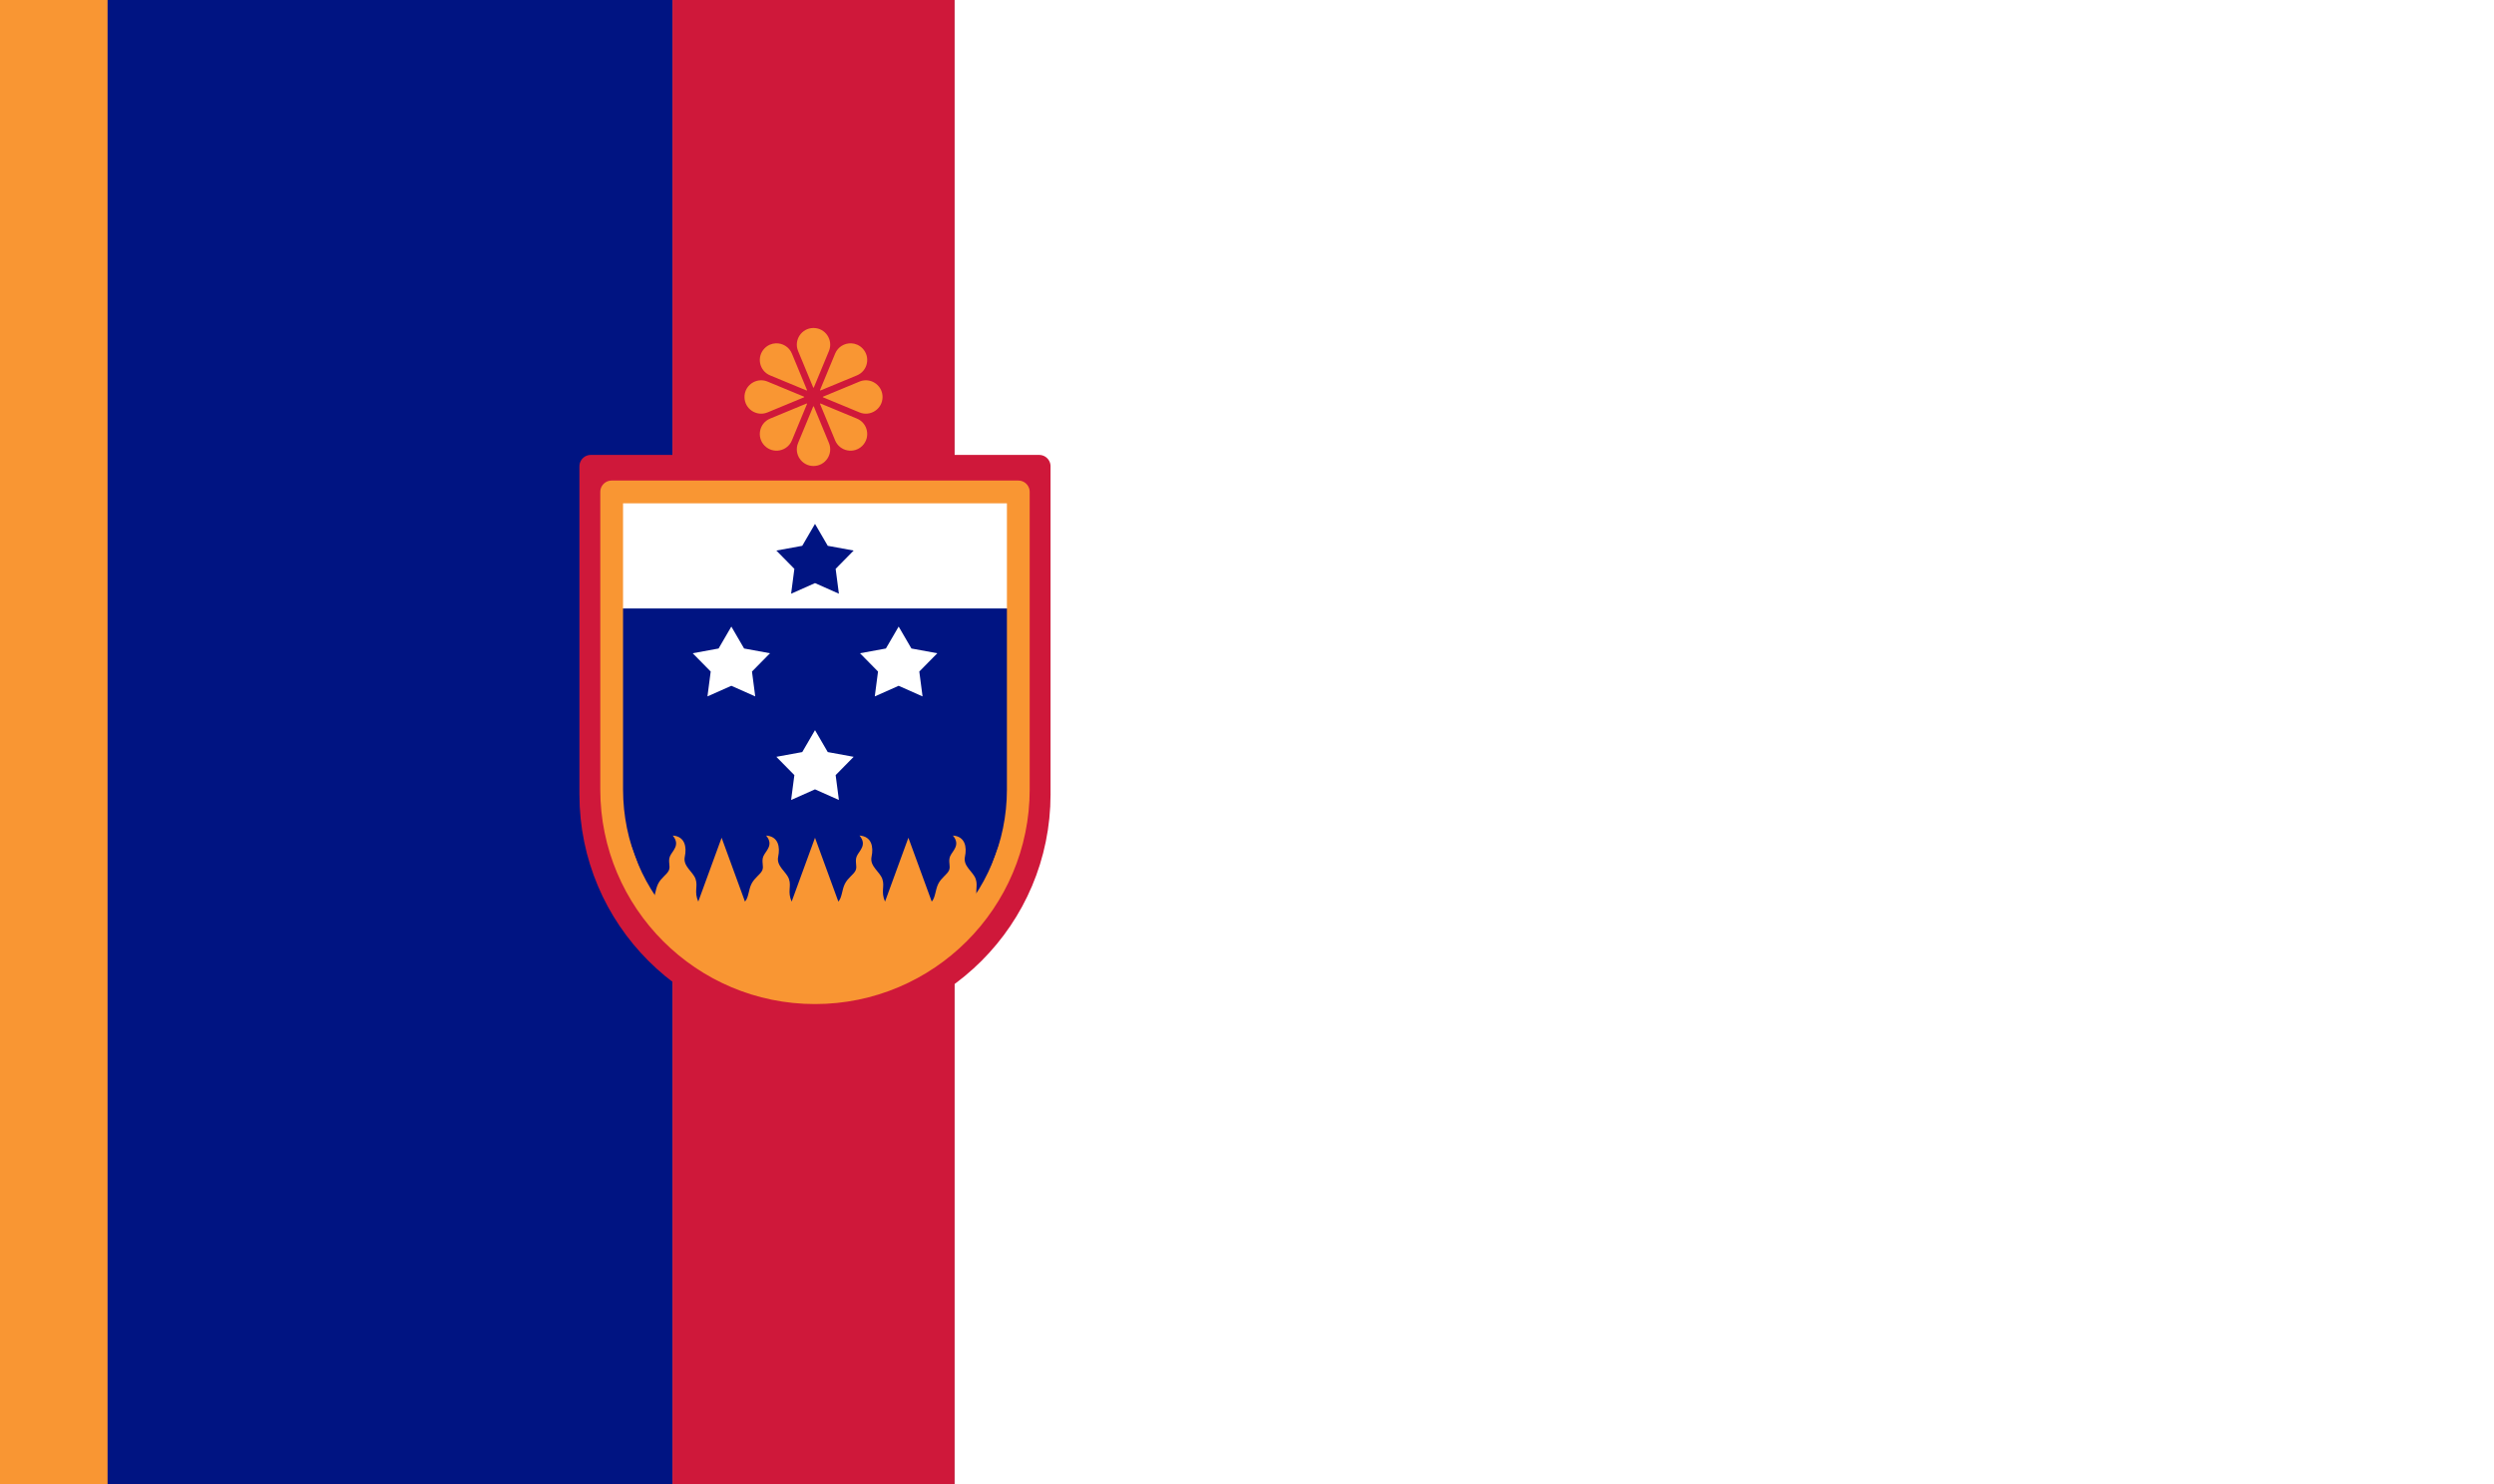 <?xml version="1.0" encoding="UTF-8"?>
<!-- Generated by Pixelmator Pro 3.5.6 -->
<svg width="1680" height="1000" viewBox="0 0 1680 1000" xmlns="http://www.w3.org/2000/svg" xmlns:xlink="http://www.w3.org/1999/xlink">
    <rect x="0" y="0" width="1680" height="1000" fill="#808080" stroke="none"/>
    <g id="Group">
        <path id="Path-copy-2" fill="#001482" stroke="none" d="M 72 1000 L 453 1000 L 453 0 L 72 0 L 72 1000 Z"/>
        <path id="Path-copy-4" fill="#ffffff" stroke="none" d="M 643 1000 L 1680 1000 L 1680 0 L 643 0 L 643 1000 Z"/>
        <path id="Path-copy-3" fill="#cf183a" stroke="none" d="M 453 0 L 453 1000 L 643 1000 L 643 0 L 453 0 Z"/>
        <path id="Path" fill="#f99633" stroke="none" d="M -0.342 1000 L 72.453 1000 L 72.453 0 L -0.342 0 L -0.342 1000 Z"/>
        <g id="g1">
            <path id="path1" fill="#cf183a" stroke="#cf183a" stroke-width="15.342" stroke-linecap="round" stroke-linejoin="round" d="M 700 314.198 L 397.974 314.198 L 397.974 534.622 C 397.98 534.819 397.974 535.023 397.974 535.221 C 397.974 618.623 465.586 686.234 548.987 686.234 C 632.389 686.234 700 618.623 700 535.221 C 700 535.017 699.994 534.819 699.994 534.622 L 699.994 314.198 L 700 314.198 Z"/>
            <path id="Path-copy-5" fill="#001482" stroke="none" d="M 685.948 331.458 L 412.027 331.458 L 412.027 531.37 C 412.032 531.549 412.027 531.734 412.027 531.914 C 412.027 607.555 473.346 668.875 548.987 668.875 C 624.628 668.875 685.948 607.555 685.948 531.914 C 685.948 531.729 685.943 531.549 685.943 531.37 L 685.943 331.458 L 685.948 331.458 Z"/>
            <mask id="mask1" maskUnits="userSpaceOnUse" maskContentUnits="userSpaceOnUse" mask-type="alpha">
                <path id="path2" fill="#001482" stroke="none" d="M 685.948 331.458 L 412.027 331.458 L 412.027 531.37 C 412.032 531.549 412.027 531.734 412.027 531.914 C 412.027 607.555 473.346 668.875 548.987 668.875 C 624.628 668.875 685.948 607.555 685.948 531.914 C 685.948 531.729 685.943 531.549 685.943 531.37 L 685.943 331.458 L 685.948 331.458 Z"/>
            </mask>
            <g id="g2" mask="url(#mask1)">
                <path id="path880-copy" fill="#f99633" fill-rule="evenodd" stroke="none" d="M 453.161 563 C 458.549 569.405 452.882 573.295 451.342 576.885 C 449.802 580.475 451.819 583.611 450.569 586.429 C 449.319 589.247 445.354 591.407 443.298 595.562 C 441.241 599.717 441.476 604.672 438.914 607.503 L 423.187 564.479 L 408.75 603.975 L 410.429 666.429 C 412.66 749.399 474.679 805 549 805 C 623.321 805 685.34 749.399 687.571 666.429 C 688.324 638.398 688.506 631.667 689.25 603.975 L 674.813 564.479 L 659.086 607.503 C 656.087 600.734 659.036 597.352 657.253 592.267 C 655.469 587.183 648.617 583.71 650.006 577.242 C 651.395 570.774 650.171 563.585 641.88 563 C 647.268 569.405 641.601 573.295 640.061 576.885 C 638.521 580.475 640.539 583.611 639.289 586.429 C 638.039 589.247 634.074 591.407 632.018 595.562 C 629.961 599.717 630.196 604.672 627.634 607.503 L 611.907 564.479 L 596.18 607.503 C 593.18 600.734 596.13 597.352 594.347 592.267 C 592.563 587.183 585.71 583.71 587.099 577.242 C 588.488 570.774 587.265 563.585 578.974 563 C 584.362 569.405 578.695 573.295 577.155 576.885 C 575.615 580.475 577.632 583.611 576.382 586.429 C 575.132 589.247 571.167 591.407 569.111 595.562 C 567.054 599.717 567.289 604.672 564.727 607.503 L 549 564.479 L 533.273 607.503 C 530.274 600.734 533.223 597.352 531.44 592.267 C 529.656 587.183 522.803 583.71 524.192 577.242 C 525.581 570.774 524.358 563.585 516.067 563 C 521.455 569.405 515.788 573.295 514.248 576.885 C 512.708 580.475 514.726 583.611 513.476 586.429 C 512.226 589.247 508.26 591.407 506.204 595.562 C 504.147 599.717 504.383 604.672 501.821 607.503 L 486.093 564.479 L 470.366 607.503 C 467.367 600.734 470.316 597.352 468.533 592.267 C 466.749 587.183 459.897 583.71 461.286 577.242 C 462.675 570.774 461.452 563.585 453.161 563 Z"/>
                <path id="Rectangle" fill="#ffffff" fill-rule="evenodd" stroke="none" d="M 362 410 L 736 410 L 736 331 L 362 331 Z"/>
            </g>
            <g id="Group-copy-10">
                <path id="Star-copy" fill="#ffffff" fill-rule="evenodd" stroke="none" d="M 492.645 422.193 L 484.053 436.969 L 466.606 440.166 L 478.743 452.494 L 476.552 469.246 L 492.645 462.09 L 508.738 469.246 L 506.547 452.494 L 518.684 440.166 L 501.237 436.969 Z"/>
                <path id="Star-copy-2" fill="#ffffff" fill-rule="evenodd" stroke="none" d="M 605.355 422.193 L 596.763 436.969 L 579.316 440.166 L 591.453 452.494 L 589.262 469.246 L 605.355 462.09 L 621.448 469.246 L 619.257 452.494 L 631.394 440.166 L 613.947 436.969 Z"/>
                <path id="Star-copy-3" fill="#ffffff" fill-rule="evenodd" stroke="none" d="M 549 491.98 L 540.408 506.756 L 522.961 509.952 L 535.098 522.281 L 532.907 539.033 L 549 531.876 L 565.093 539.033 L 562.902 522.281 L 575.039 509.952 L 557.592 506.756 Z"/>
                <path id="Star-copy-4" fill="#001482" fill-rule="evenodd" stroke="none" d="M 549 353 L 540.408 367.776 L 522.961 370.972 L 535.098 383.301 L 532.907 400.052 L 549 392.896 L 565.093 400.052 L 562.902 383.301 L 575.039 370.972 L 557.592 367.776 Z"/>
            </g>
            <path id="Path-copy-6" fill="none" stroke="#f99633" stroke-width="15.342" stroke-linecap="round" stroke-linejoin="round" d="M 685.948 331.458 L 412.027 331.458 L 412.027 531.37 C 412.032 531.549 412.027 531.734 412.027 531.914 C 412.027 607.555 473.346 668.875 548.987 668.875 C 624.628 668.875 685.948 607.555 685.948 531.914 C 685.948 531.729 685.943 531.549 685.943 531.37 L 685.943 331.458 L 685.948 331.458 Z"/>
        </g>
        <path id="Path-copy" fill="#f99633" stroke="none" d="M 548 221 C 539.993 221 534.553 229.136 537.618 236.534 L 547.789 261.092 C 547.866 261.278 548.134 261.278 548.211 261.092 L 558.383 236.534 C 561.447 229.136 556.007 221 548 221 Z M 522.599 231.332 C 519.921 231.435 517.247 232.499 515.123 234.623 C 509.461 240.285 511.365 249.883 518.763 252.947 L 543.321 263.119 C 543.509 263.196 543.688 263.007 543.612 262.821 L 533.447 238.263 C 531.531 233.64 527.063 231.159 522.599 231.332 Z M 573.4 231.332 C 568.936 231.159 564.469 233.64 562.553 238.263 L 552.381 262.821 C 552.305 263.009 552.493 263.189 552.679 263.112 L 577.237 252.947 C 584.635 249.883 586.543 240.28 580.877 234.616 C 578.754 232.493 576.079 231.435 573.4 231.332 Z M 512.856 256.253 C 506.874 256.184 501.5 260.995 501.5 267.5 C 501.5 275.507 509.636 280.947 517.034 277.883 L 541.592 267.711 C 541.778 267.634 541.778 267.366 541.592 267.289 L 517.034 257.118 C 515.646 256.543 514.237 256.269 512.856 256.253 Z M 583.144 256.253 C 581.764 256.269 580.353 256.543 578.966 257.118 L 554.409 267.289 C 554.222 267.366 554.222 267.634 554.409 267.711 L 578.966 277.883 C 586.364 280.947 594.5 275.507 594.5 267.5 C 594.5 260.995 589.127 256.184 583.144 256.253 Z M 552.679 271.882 C 552.491 271.805 552.312 271.993 552.389 272.179 L 562.553 296.737 C 565.617 304.135 575.221 306.043 580.884 300.378 C 586.545 294.716 584.635 285.117 577.237 282.053 L 552.679 271.882 Z M 543.321 271.889 L 518.763 282.053 C 511.365 285.117 509.459 294.714 515.123 300.378 C 520.784 306.039 530.383 304.135 533.447 296.737 L 543.619 272.179 C 543.696 271.991 543.507 271.812 543.321 271.889 Z M 548 273.77 C 547.914 273.77 547.828 273.816 547.789 273.909 L 537.618 298.466 C 534.553 305.865 539.993 314 548 314 C 556.007 314 561.447 305.865 558.383 298.466 L 548.211 273.909 C 548.173 273.816 548.086 273.77 548 273.77 Z"/>
    </g>
</svg>
